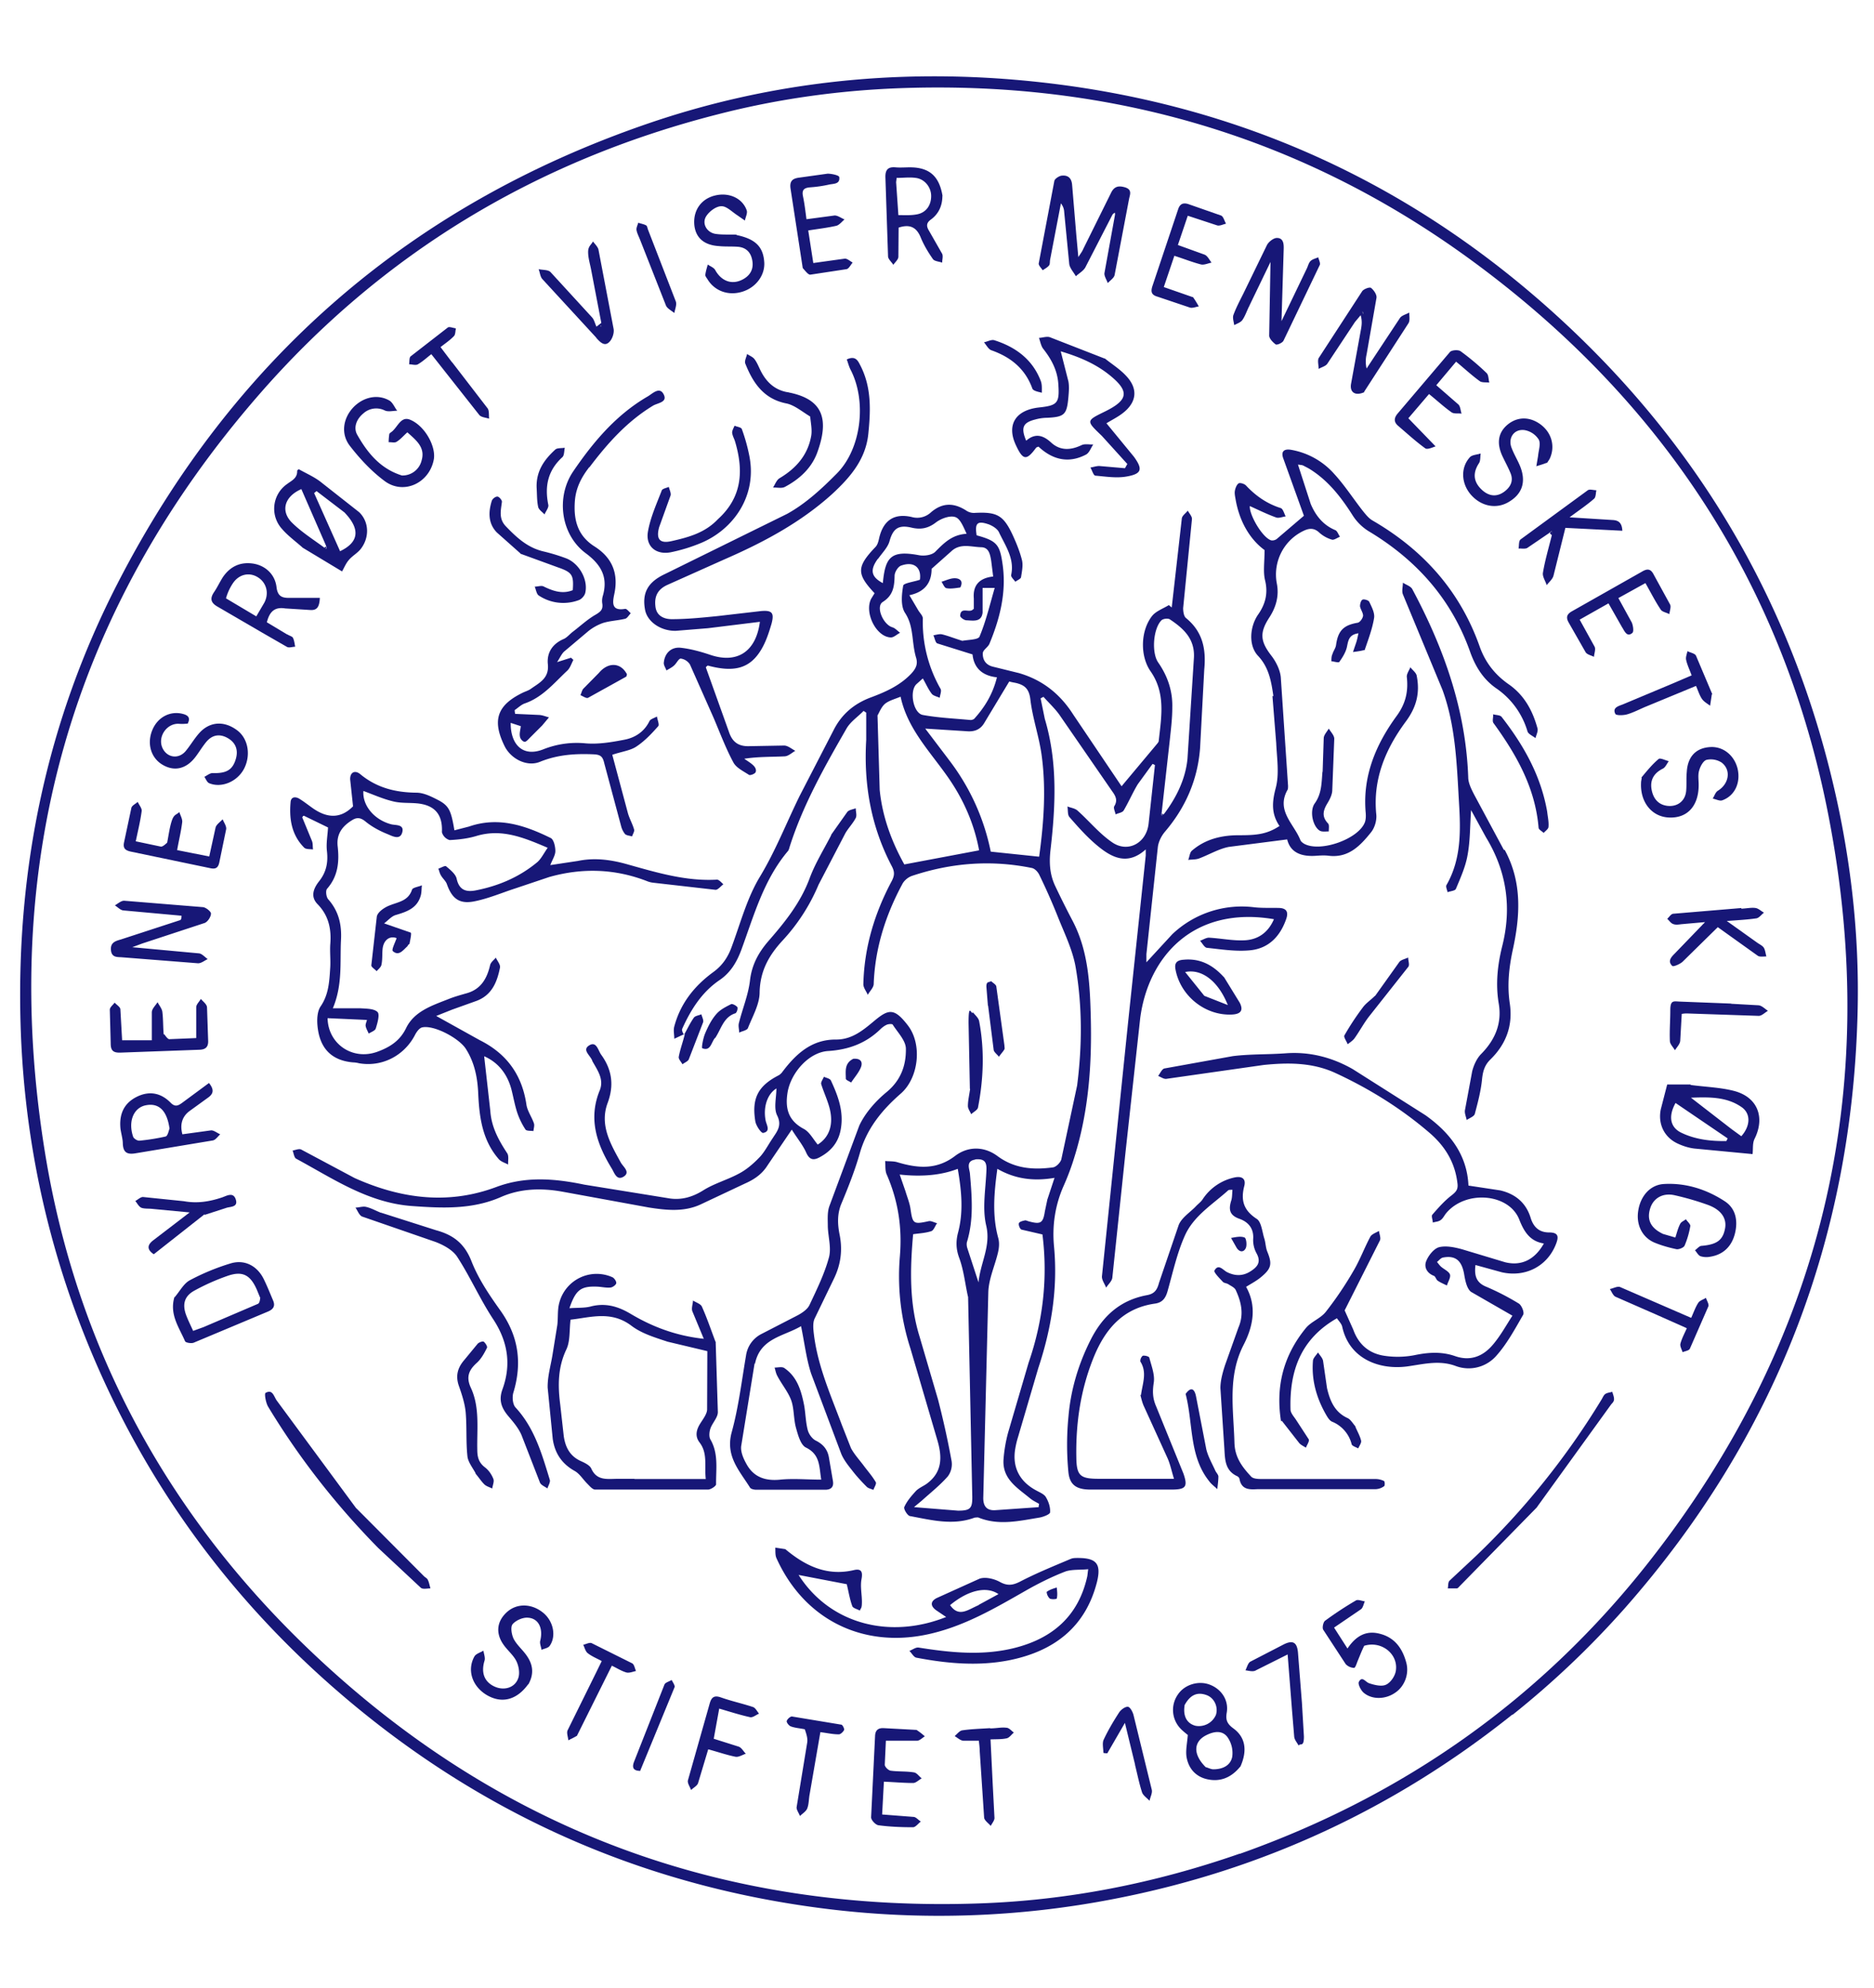 <svg xmlns="http://www.w3.org/2000/svg" width="83" height="88" fill="none" xmlns:v="https://vecta.io/nano"><g clip-path="url(#A)" fill="#171777"><path d="M66.985 75.906c-5.221 4.171-11.084 6.89-17.61 8.157a40.55 40.55 0 0 1-12.837.438c-7.471-.936-14.191-3.723-20.103-8.4-6.117-4.844-10.539-10.934-13.188-18.292-1.451-4.054-2.221-8.235-2.338-12.542-.185-6.841 1.169-13.351 4.295-19.432 5.094-9.911 12.925-16.733 23.473-20.358 5.367-1.842 10.909-2.436 16.568-1.92 9.263.848 17.318 4.454 24.116 10.798 6.253 5.837 10.285 12.981 12.058 21.371.623 2.963.925 5.954.857 8.985-.224 10.067-3.633 18.906-10.295 26.468-1.519 1.715-3.175 3.294-4.997 4.746m-12.077 6.149c7.266-2.573 13.344-6.851 18.106-12.903 7.685-9.765 10.334-20.865 7.977-33.027-1.987-10.291-7.441-18.516-15.895-24.675-7.441-5.418-15.827-7.864-25.022-7.572-2.805.088-5.581.468-8.298 1.169-8.016 2.047-14.834 6.14-20.269 12.367C3.052 27.121-.065 38.426 2 51.075c1.422 8.693 5.474 16.089 11.873 22.132 8.269 7.816 18.145 11.46 29.512 11.061 3.925-.136 7.743-.887 11.522-2.202v.01z"/><path d="M30.323 45.774l-.458.214c0-.185-.049-.38 0-.546.273-1.023.896-1.803 1.743-2.417.409-.302.653-.682.818-1.16.38-1.033.672-2.134 1.237-3.06.692-1.15 1.169-2.378 1.753-3.567l1.5-2.904c.36-.721.925-1.189 1.666-1.462.653-.244 1.286-.526 1.782-1.053.204-.224.302-.419.204-.721-.088-.302-.117-.624-.156-.936-.049-.361-.107-.692-.331-1.033-.195-.302-.146-.809-.078-1.199.019-.117.458-.166.74-.263.078-.526-.253-.838-.838-.624-.136.049-.283.292-.283.448-.01.468-.058.867-.526 1.16-.321.205.02 1.004.429 1.121.127.039.234.166.341.244-.146.068-.282.214-.419.205-.643-.029-1.169-1.091-.867-1.705l.156-.253c-.808-.858-.799-1.169.039-2.047.088-.088.127-.234.156-.361.175-.799.653-1.15 1.451-.965a.89.89 0 0 0 .857-.214c.506-.429 1.013-.429 1.578-.058a.6.6 0 0 0 .37.088c.974-.049 1.256.107 1.666.984.166.361.312.721.409 1.101.059.234 0 .507-.039.76-.01.078-.166.136-.253.205-.068-.097-.204-.214-.185-.302.156-.721-.253-1.286-.536-1.881-.068-.156-.273-.283-.438-.351-.526-.185-.643-.068-.555.478.916.253 1.032.409 1.159 1.355.156 1.208-.136 2.349-.594 3.45-.068.156-.292.273-.292.419-.01.283.127.517.458.594l1.149.283c1.032.302 1.812.916 2.396 1.832l2.143 3.177 1.558-1.861c.039-.049.088-.098.088-.156.117-1.053.312-2.105-.36-3.07-.477-.682-.448-1.803.068-2.456.175-.214.487-.322.74-.478.039.039.088.068.127.107l.244-2.144.204-1.803c.02-.127.175-.224.263-.341.068.127.195.253.185.38l-.39 3.937c0 .146.029.36.127.438.74.604.896 1.374.808 2.28l-.185 3.479c-.107 1.403-.643 2.631-1.558 3.703-.156.185-.282.438-.312.672l-.507 4.746v.361l1.149-1.247a4.47 4.47 0 0 1 3.633-1.189c.36.039.731.02 1.091.029.312.01.429.156.322.478-.263.77-.77 1.306-1.578 1.394-.633.068-1.295-.039-1.938-.107-.107-.01-.205-.205-.302-.312.136-.049.282-.146.409-.136.507.029 1.023.136 1.529.117.614-.02 1.071-.331 1.334-.936-3.575-.604-5.561 1.666-5.922 4.366l-.653 5.954-.584 5.555c-.02.156-.185.292-.273.438-.068-.175-.205-.351-.185-.517l1.149-11.158.789-7.455v-.273c-.808.731-1.51.361-2.143-.166-.448-.37-.847-.819-1.237-1.267-.088-.097-.059-.312-.088-.468.146.059.321.078.438.175.516.458.964 1.014 1.529 1.403.701.497 1.529.049 1.627-.809l.282-2.602c-.039-.019-.068-.039-.107-.049l-.653.897c-.224.37-.399.78-.623 1.16-.058.098-.234.117-.36.175-.02-.117-.107-.283-.058-.361.156-.253.068-.439-.088-.653l-2.347-3.401c-.204-.283-.468-.526-.701-.789l-.127.068.185.906c.575 1.92.477 3.869.253 5.808-.068.585-.029 1.111.224 1.627a40.96 40.96 0 0 0 .73 1.462c.711 1.325.789 2.777.828 4.239.059 2.134-.088 4.239-.73 6.286-.127.419-.282.828-.458 1.228-.39.867-.526 1.783-.438 2.709.175 1.861-.117 3.645-.701 5.399l-.896 3.05a3.96 3.96 0 0 0-.117.487c-.146.819.175 1.462.916 1.861.156.088.36.166.438.302.117.195.204.448.185.672 0 .088-.302.205-.477.234-.896.146-1.792.361-2.688 0-.049-.019-.117 0-.175 0-.964.361-1.919.107-2.864-.068-.117-.02-.292-.322-.253-.4.117-.263.312-.487.507-.702.127-.136.321-.214.477-.322.711-.516.701-1.199.477-1.949l-1.188-4.044a10.39 10.39 0 0 1-.468-4.083c.107-1.277-.078-2.466-.584-3.625-.078-.175-.049-.39-.068-.594.185.019.38 0 .555.058.886.263 1.724.341 2.542-.283.575-.438 1.286-.429 1.87 0 .76.565 1.588.624 2.464.507.146-.02.331-.214.37-.351l.701-3.274c.224-1.744.234-3.518-.068-5.253-.136-.77-.507-1.511-.799-2.251a27.35 27.35 0 0 0-.808-1.822c-.059-.127-.195-.273-.321-.302-1.802-.37-3.584-.234-5.328.351-.166.059-.341.205-.419.361-.74 1.374-1.208 2.836-1.266 4.415 0 .166-.175.322-.263.487-.068-.166-.205-.322-.195-.487.039-1.618.497-3.128 1.256-4.551.127-.244.136-.409 0-.663-.916-1.744-1.247-3.615-1.13-5.584v-1.208c-.039-.029-.078-.049-.117-.078-.253.263-.584.477-.76.789-.964 1.676-1.919 3.362-2.513 5.224-.02.068-.039.156-.088.205-1.071 1.277-1.5 2.855-2.055 4.366-.205.546-.477 1.004-.964 1.335-.789.536-1.276 1.316-1.656 2.163-.019.049.01.117.049.205.019.02.029.02.029.02m21.272-9.755c.545-.721.945-1.54 1.032-2.436l.282-4.424c.068-.867-.448-1.335-1.062-1.744-.088-.059-.312-.029-.38.049-.36.37-.438 1.433-.136 1.861.419.604.643 1.267.623 1.998 0 .468-.058.936-.107 1.403l-.37 3.304c0 .029 0 .049.019.078 0-.02.029-.049.107-.088M42.868 57.39c-.127-.575-.185-1.169-.39-1.715-.136-.38-.146-.711-.049-1.092.253-.935.156-1.881-.01-2.836-.73.283-1.588.361-2.571.253l.253.731c.078.263.185.517.224.78.097.672.127.702.799.555.117-.029.253.059.38.088-.088.117-.146.312-.253.351-.263.088-.545.097-.808.136-.136 1.53-.175 3.041.282 4.522l.818 2.787a38.16 38.16 0 0 1 .604 2.738.9.9 0 0 1-.166.672c-.341.39-.76.721-1.149 1.072l-.351.292 1.948.156c.545 0 .643-.098.633-.633l-.185-8.839m3.516-4.317l.312-.945c-.915.156-1.734.058-2.532-.4-.146 1.062-.234 2.066.039 3.06.058.205.039.438-.01.643-.136.585-.409 1.16-.429 1.754l-.224 9.122c0 .37.166.546.506.536l1.948-.136c0-.049.01-.097.019-.146-.136-.078-.282-.146-.399-.244-.555-.458-1.227-.848-1.178-1.705a6.4 6.4 0 0 1 .205-1.208l.906-3.089c.643-1.861.857-3.762.614-5.681l-.925-.214c-.068-.019-.146-.205-.117-.283.02-.068.175-.107.282-.127.049 0 .117.039.175.049.506.136.614.068.691-.439l.117-.556m-4.402-19.49c.954 1.228 1.588 2.621 1.89 4.112l2.143.224c.205-1.491.312-2.972.117-4.444-.107-.848-.409-1.676-.506-2.524-.059-.487-.273-.643-.672-.731a2.41 2.41 0 0 1-.263-.058l-1.11 1.842c-.175.292-.438.39-.77.361l-1.841-.117 1.013 1.335zm-3.126-1.93l.097 3.304c.117 1.199.536 2.31 1.091 3.304l3.312-.624c-.224-1.218-.73-2.339-1.461-3.352-.779-1.092-1.724-2.076-2.016-3.45-.263.107-.487.166-.662.292-.146.107-.234.292-.351.526m3.701-3.284c.283-.058.75-.049.808-.195.282-.672.448-1.384.672-2.154h-.536v1.092c-.049.438-.429.351-.711.341-.107 0-.292-.136-.282-.205.02-.38.351-.146.526-.244.01 0 .02-.02.078-.058v-.458c-.049-.585.243-.906.857-.974l-.088-.702c-.049-.273-.097-.585-.438-.594-.448-.01-.935-.195-1.334.185l-.867.77c0 .643-.331 1.033-.984 1.169l.39.663c.068.117.205.244.205.361a5.96 5.96 0 0 0 .789 3.128c.049.098-.029.263-.039.39-.127-.059-.292-.088-.36-.185-.156-.205-.253-.439-.39-.672l-.282.253c-.321.302-.146 1.286.282 1.364.692.127 1.403.156 2.114.224.049 0 .127-.02.166-.058.468-.517.818-1.091 1.003-1.832-.73-.078-1.032-.497-1.081-1.014l-1.558-.487c-.088-.029-.117-.234-.175-.361.127-.019.273-.068.39-.039.273.068.536.175.886.283m-3.74-3.625c-.36.497-.292.799.224 1.072.107-1.121.331-1.471 1.588-1.238.244.049.604 0 .75-.166.38-.38.73-.741 1.373-.78-.146-.312-.282-.672-.507-.741-.243-.078-.623.068-.847.234-.351.273-.682.331-1.091.234-.584-.136-.818.049-.974.614-.078.263-.302.487-.506.77m4.305 26.595c-.428.068-.253.409-.234.614.088 1.023.175 2.047-.136 3.05a.56.56 0 0 0 .02.253l.497 1.52c.088-.897.555-1.598.341-2.514-.185-.78-.019-1.647.01-2.475.01-.322-.068-.497-.497-.458v.01zm-9.771 9.024l-.594 3.664c-.029.253.097.546.234.789.321.585.838.76 1.5.692.584-.058 1.169 0 1.812 0-.097-.575-.039-1.111-.682-1.423-.234-.117-.351-.565-.438-.877-.107-.39-.078-.828-.205-1.199-.136-.38-.419-.711-.614-1.082-.068-.117-.088-.253-.127-.38.146 0 .331-.049.429.02.575.39.75 1.004.877 1.637.068.37.068.76.166 1.121.049.175.195.38.36.458.331.166.516.4.575.75l.175 1.023c.049.263-.068.399-.341.399h-3.049c-.097 0-.243-.029-.282-.097-.468-.75-1.101-1.394-.808-2.456.302-1.101.438-2.251.633-3.391a1.27 1.27 0 0 1 .652-.936l1.646-.848c.195-.107.428-.263.516-.458.321-.682.662-1.374.857-2.095.117-.429-.039-.926-.049-1.384 0-.292-.029-.614.068-.887l1.325-3.567c.263-.565.73-1.091 1.218-1.491.633-.526.857-1.189.847-1.91 0-.361-.36-.721-.584-1.072-.029-.039-.195-.029-.273.01-.107.049-.205.127-.292.214-.643.614-1.403.887-2.289.945-.857.049-1.656.965-1.802 1.832-.117.721.039 1.257.721 1.618.253.136.409.448.614.692.516-.322.721-.897.516-1.647-.097-.351-.253-.682-.36-1.023-.029-.097.078-.224.117-.331.107.049.273.078.312.166.312.672.575 1.364.438 2.144-.097.585-.428.984-.945 1.257-.292.156-.458.088-.594-.224-.146-.322-.38-.604-.633-1.004l-1.071 1.579c-.243.39-.584.624-1.003.809l-1.967.926c-.74.341-1.519.253-2.279.136l-3.837-.702c-.925-.166-1.851-.146-2.718.234-1.286.565-2.62.497-3.964.4-1.938-.146-3.487-1.218-5.113-2.095-.088-.049-.107-.234-.156-.361.127-.019.292-.097.39-.039l2.357 1.257c2.045.916 4.149 1.199 6.292.39 1.295-.477 2.571-.37 3.886-.097l3.799.614c.516.068.994-.068 1.461-.361.497-.312 1.081-.468 1.597-.75.331-.175.633-.439.896-.712.224-.234.38-.546.565-.819.205-.322.448-.575.214-1.043-.156-.322-.029-.789-.029-1.189-.399.244-.594.819-.477 1.423.039.195.234.477-.107.546-.088.02-.322-.322-.351-.517-.166-1.023.127-1.569 1.042-2.037.049-.029.088-.068.127-.107.604-.809 1.305-1.481 2.406-1.472.74 0 1.237-.448 1.743-.867.604-.497.857-.516 1.442.244.643.838.477 2.319-.312 3.011-.838.731-1.51 1.549-1.821 2.651-.214.75-.507 1.491-.808 2.212-.205.477-.175.955-.078 1.423.127.672.039 1.296-.253 1.9l-.867 1.793c-.059.136-.059.312-.049.468.136 1.501.75 2.855 1.266 4.239l.399 1.014c.146.273.36.507.545.75.185.253.399.487.555.76.039.068-.068.224-.107.341-.097-.049-.224-.068-.292-.136-.234-.234-.458-.477-.652-.731-.185-.234-.38-.478-.487-.75l-1.325-3.528c-.214-.653-.292-1.355-.448-2.105-.779.458-1.821.526-2.045 1.686v-.029h-.01v-.01z"/><path d="M13.377 36.165l.438 1.062c.049.117.029.253.049.38-.136-.02-.312 0-.39-.078-.555-.556-.672-1.267-.604-2.017.02-.253.234-.253.409-.136.204.127.399.283.594.419.623.429 1.217.458 1.763-.097l-.127-1.189c-.01-.322.214-.429.448-.234.73.604 1.558.809 2.484.819.331 0 .672.176.974.331.477.253.565.468.711 1.335l.643-.166c1.295-.448 2.474-.059 3.623.507.136.068.205.38.205.575s-.136.39-.224.624l1.227-.185c.76-.156 1.5-.049 2.24.166 1.286.36 2.562.741 3.916.663.088 0 .195.127.282.205-.117.088-.253.263-.36.244l-2.737-.312a1.06 1.06 0 0 1-.302-.078c-1.422-.546-2.863-.585-4.315-.175l-1.48.497c-.604.195-1.188.448-1.812.575-.682.146-1.013-.117-1.237-.75-.049-.146-.185-.253-.263-.39-.058-.088-.078-.205-.117-.302.117-.039.292-.146.341-.107.185.156.419.341.468.546.107.497.399.604.828.526 1.013-.195 1.938-.585 2.737-1.247.175-.146.283-.38.468-.643-1.052-.448-2.026-.858-3.146-.526-.38.117-.799.166-1.198.185a.5.5 0 0 1-.341-.351c.039-.78-.312-1.209-1.13-1.277-.351-.029-.701 0-1.042-.088-.448-.107-.877-.302-1.305-.458-.049.633.467 1.267 1.217 1.472.205.058.594-.01.507.351-.097.38-.458.166-.653.088-.341-.136-.691-.322-.974-.555-.224-.185-.39-.195-.604-.059-.429.263-.692.614-.633 1.15.078.682.019 1.325-.467 1.881-.078.088-.039.37.049.468.467.526.604 1.13.565 1.813-.049.974.078 1.968-.36 3.011h1.208c.263.02.614.01.77.166.107.107 0 .487-.078.731-.029.097-.205.156-.312.224-.049-.117-.117-.224-.136-.341-.01-.078.039-.175.059-.263l-1.744-.078c.02 1.13 1.091 1.881 2.192 1.491.536-.195 1.003-.468 1.286-1.053.36-.741 1.14-.994 1.86-1.277.263-.107.545-.185.818-.263.633-.175.906-.653 1.042-1.247.029-.127.166-.224.253-.331.068.146.205.302.185.438-.127.643-.36 1.228-1.052 1.481l-1.062.38-.711.283 1.929 1.072c1.188.594 1.87 1.53 2.065 2.846.039.283.234.546.331.828.039.107-.01.234-.019.351-.117-.019-.302 0-.351-.068a3.23 3.23 0 0 1-.37-.76c-.107-.331-.166-.672-.253-1.014-.185-.702-.604-1.208-1.208-1.471l.273 2.426c.049.711.37 1.296.75 1.871.078.127.029.331.039.497-.146-.078-.321-.127-.419-.244-.721-.828-.857-1.842-.906-2.885-.029-.702-.156-1.374-.545-1.988-.292-.468-1.412-1.072-1.938-.955-.127.029-.253.205-.321.341-.477.916-1.461 1.423-2.474 1.247a1.2 1.2 0 0 0-.273-.039c-.993-.088-1.48-.672-1.568-1.618-.029-.283-.01-.643.136-.858.37-.536.39-1.14.429-1.735.019-.331-.02-.672 0-1.004.058-.682-.068-1.286-.565-1.793-.321-.331-.175-.692.058-.994.331-.409.419-.838.36-1.355-.039-.341.029-.692.049-1.043l-1.062-.516c-.049 0-.059.029-.068.058h-.02v-.01zm43.02-5.36c-.097-.672-.205-1.267-.682-1.774-.429-.458-.36-1.286 0-1.813.331-.468.458-.955.312-1.54-.088-.38-.019-.789-.019-1.325-.653-.477-1.12-1.277-1.286-2.261-.02-.117-.049-.244-.029-.361s.078-.273.166-.331c.068-.039.253.02.321.088.428.458.925.809 1.539 1.004.107.029.156.244.224.37-.146.02-.302.088-.419.049-.409-.146-.799-.341-1.169-.507-.029.38.536 1.364.925 1.511.078.029.205 0 .273-.058l1.198-1.023-.916-2.544c-.107-.302.029-.439.38-.37a3.31 3.31 0 0 1 1.87 1.053c.467.507.847 1.101 1.276 1.647.127.156.263.331.438.429 2.25 1.306 3.876 3.128 4.743 5.594.253.702.682 1.238 1.286 1.657.682.477 1.052 1.16 1.266 1.939.039.127-.049.292-.088.439-.117-.097-.312-.175-.351-.292a3.51 3.51 0 0 0-1.383-1.91c-.565-.39-.916-.945-1.149-1.588-.828-2.358-2.386-4.103-4.519-5.379a2.24 2.24 0 0 1-.682-.672c-.506-.799-1.071-1.54-1.889-2.056-.107-.068-.214-.117-.322-.175-.049-.02-.107-.02-.224-.039l.565 1.744c.214.507.546.936 1.091 1.16.088.039.136.195.204.292-.127.049-.263.156-.36.127a1.43 1.43 0 0 1-.546-.302c-.224-.214-.438-.214-.701-.088a2.14 2.14 0 0 0-1.188 2.339c.107.546-.039 1.052-.341 1.511-.429.663-.39 1.043.088 1.666.214.273.399.643.428.975l.321 4.795c0 .059 0 .136-.019.175-.526.926.282 1.511.565 2.232.029.068.097.117.156.156.711.409 2.445-.205 2.708-.965.039-.127.039-.273.029-.4-.146-1.618.448-3.021 1.364-4.278.409-.555.526-1.091.458-1.725-.019-.136.097-.292.156-.439.097.127.263.244.282.38.146.741 0 1.374-.487 2.027-.886 1.199-1.461 2.534-1.305 4.103.029.263-.068.595-.234.799-.477.594-1.003 1.15-1.89 1.033-.166-.02-.331-.01-.497 0-.662.058-1.179-.117-1.325-.721l-2.581.331c-.458.088-.886.351-1.334.517-.146.049-.312.039-.468.058.059-.136.068-.331.166-.409.584-.507 1.305-.682 2.065-.682s1.237-.029 1.812-.409c-.37-.546-.331-1.062-.166-1.686s.049-1.325.02-1.988l-.166-2.076h.039v-.01zm.342 32.13c-.253-1.569.117-2.943 1.101-4.142.234-.283.643-.419.877-.711a15.48 15.48 0 0 0 1.237-1.832c.282-.477.477-1.013.74-1.501.068-.117.253-.175.38-.253.02.146.097.322.039.429l-1.558 3.089.38.848c.243.682.73 1.082 1.432 1.169a3.91 3.91 0 0 0 1.305-.039c.614-.127 1.198-.156 1.782.049.682.234 1.237 0 1.665-.507.341-.4.594-.867.867-1.286l-1.831-1.053c-.195-.146-.263-.517-.312-.809-.107-.575-.38-.819-.935-.711-.097.02-.175.127-.263.195.058.068.117.156.185.214.136.117.341.205.39.341.039.136-.088.322-.136.487-.136-.068-.283-.127-.409-.214-.068-.049-.097-.185-.166-.214-.312-.117-.448-.39-.341-.653.097-.244.331-.546.565-.614.312-.078.682 0 1.013.088l1.909.575c.731.185 1.325-.117 1.724-.828-.614-.097-.877-.517-1.091-1.062-.458-1.16-2.367-1.316-3.234-.283-.088.107-.146.244-.253.312-.088.068-.224.068-.341.107 0-.117-.078-.292-.02-.351.263-.302.536-.614.857-.858.195-.156.292-.263.253-.536-.107-.916-.545-1.627-1.217-2.212-1.266-1.091-2.678-1.968-4.198-2.67-1.023-.468-2.104-.458-3.165-.351l-4.305.614c-.117.019-.243-.078-.37-.127.088-.117.166-.302.273-.331l3.029-.546c.779-.098 1.568-.068 2.357-.127 1.062-.078 2.055.185 2.961.702l3.214 2.037c1.071.76 1.851 1.744 1.909 3.118l1.412.214c.662.156 1.14.546 1.344 1.218.127.409.38.643.818.643s.419.214.302.517c-.38.974-1.344 1.481-2.396 1.247l-1.169-.322c-.049.419 0 .75.438.945a11.18 11.18 0 0 1 1.48.76c.127.078.253.39.195.497-.36.624-.711 1.277-1.178 1.803a1.63 1.63 0 0 1-1.831.458c-.73-.263-1.432-.068-2.143.029-1.217.156-2.552-.331-2.864-1.764-.029-.127-.146-.244-.234-.37-1.607.916-2.104 2.339-2.055 4.035 0 .156.146.312.243.458l.565.867c.039.078-.078.244-.127.37-.097-.068-.224-.117-.302-.214l-.769-.984-.029.039zm-6.205-1.169c.068-.517.282-1.004-.029-1.491a.31.31 0 0 1 .107-.253c.097-.019.282.029.292.088.097.37.253.76.195 1.111-.058.38-.049.692.107 1.043l1.208 2.972c.214.614.088.711-.565.711h-3.545c-.604 0-.925-.185-.984-.77a12.71 12.71 0 0 1 0-2.436c.097-1.179.428-2.31.964-3.382.536-1.082 1.315-1.793 2.503-2.017.331-.058.458-.214.545-.546l.877-2.573c.136-.322.497-.546.75-.809.097-.107.224-.195.302-.312a2.25 2.25 0 0 1 1.422-.974c.321-.068.506.058.429.37-.166.633-.039 1.082.545 1.462.214.136.244.575.341.877.058.185.058.39.127.565.224.546.195.75-.263 1.13-.195.166-.419.283-.672.439.487.867.312 1.754-.117 2.583-.711 1.394-.438 2.855-.399 4.317.019.663.351 1.082.74 1.501.088.098.302.107.458.107h5.045a.87.87 0 0 1 .38.088c.039.02.049.214 0 .234a.67.67 0 0 1-.36.127h-5.23c-.36.019-.711.039-.808-.439 0-.049-.058-.117-.107-.136-.545-.253-.536-.75-.565-1.228l-.175-2.67c0-.331.097-.682.204-1.014l.594-1.666c.253-.585.127-1.13-.117-1.657-.049-.117-.214-.185-.331-.263-.078-.049-.195-.049-.243-.107-.146-.156-.409-.419-.37-.497.175-.322.38-.02.555.068.351.175.692.185 1.032-.029.312-.195.497-.409.273-.809a1.22 1.22 0 0 1-.146-.614c.039-.487-.224-.77-.604-.906-.448-.156-.487-.419-.37-.799.049-.146.039-.312.058-.487-.097 0-.156 0-.185.02-.692.624-1.529 1.131-1.919 1.998-.351.78-.536 1.637-.77 2.465-.088.312-.224.507-.555.555-1.393.195-2.182 1.092-2.698 2.329-.594 1.442-.818 2.943-.789 4.483.01.828.185.945 1.023.945h3.302c-.107-.351-.166-.643-.282-.906l-1.052-2.31c-.068-.146-.107-.312-.156-.507l.02.02h.01zM31.259 29.538l1.023 2.855c.146.448.409.643.857.643l1.588-.029c.166 0 .331.146.497.234-.156.088-.302.234-.468.244-.584.029-1.169.01-1.792.107.136.097.292.185.409.302s.127.234.088.302-.234.146-.292.107c-.253-.166-.565-.312-.691-.556-.341-.633-.594-1.316-.877-1.978l-1.042-2.349a.57.57 0 0 0-.409-.263c-.097 0-.185.214-.302.312-.097.088-.224.146-.331.214-.039-.117-.127-.234-.117-.341.039-.429.331-.712.76-.663s.857.166 1.266.302c1.198.419 2.055-.107 2.23-1.452l-2.299.283-1.442.117c-.682 0-1.247-.419-1.344-.926-.146-.77.136-1.238.877-1.588l5.406-2.661c.818-.448 1.549-1.121 2.211-1.793 1.091-1.101 1.325-3.197.614-4.58-.078-.146-.117-.312-.175-.468.36-.166.477.02.584.234.516.975.477 2.008.37 3.06-.117 1.14-.808 1.93-1.597 2.661-1.412 1.277-3.068 2.154-4.792 2.904l-2.484 1.111c-.448.195-.614.507-.555.974.049.429.409.555.721.555.672 0 1.354-.068 2.026-.136l1.938-.224c.477-.039.584.078.458.555-.117.399-.253.819-.468 1.169-.497.819-1.188 1.004-2.347.692-.068.01-.078.049-.097.078v-.01zm-5.143-8.878c-.36.458-.604.926-.653 1.501-.068.858.117 1.559.877 2.037.779.497 1.062 1.199.867 2.105-.078.37-.136.76.477.653.078-.01.175.127.253.195-.088.088-.156.224-.253.244-.321.078-.662.088-.974.185a2.22 2.22 0 0 0-.662.37l-1.062.896c-.107.098-.175.253-.312.468l.614-.195c.039.029.078.068.107.097-.088.166-.146.361-.273.478-.584.546-1.091 1.179-1.889 1.452-.156.058-.292.195-.438.292 0 .058.01.107.02.166l1.071.049c.146.01.282.068.428.107l-.302.36-.536.536c-.078.078-.175.195-.243.185-.088-.01-.195-.136-.205-.234-.029-.136.019-.292.039-.458l-.448-.146c-.01.936.516 1.54 1.451 1.169a4 4 0 0 1 1.86-.263c.565.049 1.149-.049 1.705-.156.487-.088.896-.351 1.13-.828.049-.097.224-.136.331-.205.02.146.117.361.058.429-.292.331-.604.663-.974.906-.263.175-.623.214-1.062.361l.692 2.583c.068.244.205.477.273.721.029.088-.058.205-.088.312-.107-.039-.244-.039-.312-.107a.91.91 0 0 1-.166-.322l-.75-2.797c-.068-.292-.146-.39-.448-.409-.828-.039-1.617.01-2.406.331-.575.234-1.276-.127-1.558-.682-.575-1.16-.341-1.832.818-2.388.107-.049.234-.088.331-.156.38-.273.828-.468.76-1.101-.049-.507.205-.897.701-1.111.156-.068.273-.224.419-.331.331-.253.643-.546 1.003-.75.214-.127.321-.224.292-.468a.76.76 0 0 1 .02-.36c.244-.838-.088-1.394-.76-1.891-1.101-.819-1.325-2.475-.555-3.615.896-1.316 1.909-2.514 3.302-3.323.205-.117.516-.448.701-.107.204.37-.263.39-.468.517-1.14.692-2.006 1.657-2.815 2.729v-.029h.01zm8.669 47.927c.896.75 1.851 1.199 3.029.926.331-.078.409.068.341.409-.058.322.02.663.02.994s-.058.263-.088.39c-.117-.068-.312-.107-.341-.205-.117-.322-.166-.663-.243-.965l-2.133-.409c1.393 2.183 4.042 2.855 6.535 1.861l-.419-.283c-.273-.185-.302-.399 0-.555l1.899-.858c.253-.088.633 0 .886.136.331.185.565.166.896 0 .73-.38 1.5-.692 2.26-1.014.097-.039.204-.039.312-.039.828 0 1.042.263.847 1.062-.506 1.988-1.88 3.041-3.808 3.45-1.403.292-2.805.166-4.188-.097-.117-.02-.205-.195-.312-.302.136-.049.282-.166.409-.146 1.412.224 2.825.37 4.237.019 1.675-.419 2.825-1.394 3.224-3.138.019-.068.019-.146.049-.351-.37.039-.731 0-1.023.107-.604.234-1.188.526-1.753.848-1.383.789-2.747 1.589-4.334 1.93-2.902.624-5.483-.672-6.701-3.382-.058-.136-.039-.302-.049-.458l.448.068zm8.561 2.465l.877-.477c-.536-.37-1.354-.166-2.143.487.39.565.799.195 1.266 0v-.01zM31.697 59.398l.097 3.119c0 .244-.244.477-.331.731-.049.146-.068.361 0 .477.37.634.243 1.325.253 1.988 0 .078-.234.234-.36.234H26.36c-.117 0-.244-.156-.351-.263-.185-.185-.331-.429-.545-.555-.584-.322-.896-.799-.984-1.433l-.224-2.261c-.01-.487.136-.974.214-1.452l.214-1.325c.039-.331 0-.672.088-.984a1.71 1.71 0 0 1 2.347-1.13c.088.039.185.185.175.263s-.156.185-.253.195c-.195.019-.39-.029-.584-.039-.731-.029-.955.136-1.237.955.351-.029.682 0 .984-.088.614-.146 1.149 0 1.685.312.974.585 2.026.994 3.282 1.13l-.506-1.218c-.049-.136.02-.312.029-.477.136.088.331.146.39.263.224.497.399 1.014.604 1.559m-3.594 6.081h3.165c-.068-.594.097-1.14-.282-1.628-.205-.273-.136-.565.049-.848.117-.185.282-.4.292-.594l.01-2.592-1.763-.419c-.555-.185-1.149-.36-1.607-.711-.896-.672-1.802-.361-2.688-.263-.058.468-.01.945-.185 1.316-.38.799-.38 1.598-.273 2.436l.156 1.394c.068.487.263.887.75 1.111.175.078.399.185.468.331.234.526.662.468 1.101.458h.818l-.01.01zm38.55-27.853c.789 1.452.682 2.953.351 4.454-.166.78-.244 1.55-.127 2.339.146.975-.156 1.793-.847 2.475-.263.253-.341.517-.38.877-.049.516-.185 1.033-.321 1.54-.029.117-.234.185-.36.273-.029-.146-.097-.292-.078-.429l.321-1.725c.068-.273.205-.575.399-.77.614-.624.925-1.345.779-2.222-.146-.858-.058-1.696.146-2.524.438-1.715.214-3.323-.711-4.843l-.662-1.208c-.049.731-.039 1.374-.156 1.998-.088.507-.312 1.004-.516 1.491-.039.088-.243.098-.37.146-.019-.107-.088-.244-.049-.312.662-1.15.633-2.417.555-3.674-.097-1.676-.146-3.372-.73-4.97l-1.753-4.229c-.059-.146 0-.341 0-.517.146.098.351.156.419.292 1.393 2.602 2.367 5.331 2.474 8.322 0 .253.136.517.253.75l1.325 2.466h.049-.01zM48.927 15.865c.331.263.672.478.935.76.555.575.497 1.179-.136 1.667-.224.175-.487.302-.721.448l1.217 1.481c.409.565.341.76-.331.877-.448.078-.916 0-1.373-.039-.088 0-.146-.234-.224-.36.127-.02.263-.068.39-.068l1.14.098c.039-.059.068-.127.107-.185l-1.13-1.247c-.701-.672-.711-.663.146-1.082 1.042-.516 1.081-.897.185-1.618-.633-.507-1.364-.809-2.152-1.043l.341 1.335c.039.214.02.458 0 .682-.068.789-.175.887-.945.926a2.03 2.03 0 0 0-.536.078c-.536.136-.633.361-.39.936.39-.341.74-.253 1.101.078.399.37.867.351 1.354.117.146-.068.341-.019.516-.029-.107.156-.175.37-.321.448-.779.409-1.49.224-2.104-.351-.058.02-.088.029-.107.049-.429.585-.584.556-.896-.117-.419-.896-.02-1.549 1.023-1.666.828-.088.916-.195.857-1.043-.039-.594-.302-1.091-.672-1.559-.097-.127-.127-.322-.185-.478.166-.01.351-.078.487-.029l2.425.945v-.01zM16.873 53.687l2.445.78c.75.205 1.247.575 1.558 1.355.302.78.789 1.501 1.276 2.183.818 1.14.984 2.339.584 3.654-.058.195-.029.517.097.653.847.916 1.169 2.066 1.519 3.206.029.107-.068.253-.107.38-.117-.088-.282-.146-.331-.263l-.818-2.105c-.136-.312-.37-.585-.594-.848-.292-.351-.419-.692-.253-1.16.409-1.111.243-2.144-.419-3.138-.575-.877-1.003-1.852-1.578-2.738-.195-.302-.604-.526-.964-.663l-3.243-1.121c-.136-.049-.205-.263-.302-.399.156 0 .331-.068.477-.029.214.049.419.166.662.263h-.01v-.01zM49.287 9.472l-1.218 2.368c-.088.156-.282.263-.419.39-.097-.175-.263-.351-.292-.536l-.224-2.3a.65.65 0 0 0-.146-.39l-.477 2.485c-.02.088 0 .205-.049.263-.068.088-.185.146-.282.214-.059-.097-.185-.214-.175-.302l.692-3.654c.019-.097.214-.224.331-.234.283-.029.438.117.458.429l.185 2.212.088.965c.107-.166.175-.253.214-.351L49.2 8.556c.136-.292.321-.351.623-.263.331.097.224.322.185.507l-.643 3.382c-.029.127-.195.234-.302.351-.049-.146-.166-.312-.146-.448l.468-2.583c0-.029 0-.058-.01-.088a.59.59 0 0 0-.107.088l.02-.029zm25.597 38.563c.672.088 1.315.107 1.919.263 1.042.273 1.383 1.169.906 2.124-.097.195-.059.458-.088.672l-2.562-.244c-.263-.029-.536-.117-.779-.234-.584-.283-.857-.877-.721-1.511l.282-1.092h1.033m1.821 1.978l.429.312c.399-.448.428-.984.029-1.277-.672-.477-1.461-.458-2.26-.429l1.802 1.394zm-2.484-1.16c-.321.575-.253 1.072.253 1.316.623.302 1.305.38 1.997.37l.058-.117-2.308-1.569zM13.396 24.237c-.321-.283-.643-.517-.896-.809a1.33 1.33 0 0 1 .214-1.998c.205-.156.458-.253.448-.585 0-.039.107-.088.078-.068.351.195.662.331.935.536l1.734 1.364c.458.448.448 1.14.068 1.627-.146.185-.37.302-.526.487-.136.156-.214.361-.302.507l-1.763-1.062m1.023.049c.02 0 .039 0 .068-.01l-.049-.146-1.081-2.475c-.76.331-.935.984-.399 1.501.429.419.945.741 1.471 1.13m.838-1.598l-1.237-.945-.107.088 1.149 2.573c.838-.4.906-.975.195-1.715zm45.183-5.331c-.399.185-.662.029-.604-.351l.448-2.456c.029-.175.049-.351-.02-.594l-.253.302-1.227 1.852c-.078.107-.253.146-.38.224 0-.156-.058-.361 0-.478l1.928-2.963c.068-.097.331-.195.39-.146.127.098.263.302.243.439l-.438 2.505a1.35 1.35 0 0 0 0 .624l.682-1.033.799-1.208c.088-.117.273-.156.409-.234 0 .166.039.361-.039.477l-1.968 3.041m-.02-3.46c0-.039-.019-.068-.039-.107 0 .049 0 .097.039.107zM8.039 40.541l-2.571-.234c-.136-.01-.253-.146-.38-.224.136-.078.282-.214.419-.205l3.477.283c.136.01.36.195.36.283 0 .146-.146.37-.282.419l-2.756.906-.448.166 2.961.273c.136.02.253.166.38.253-.146.068-.292.195-.438.185l-3.341-.263c-.205-.019-.477.029-.506-.322-.029-.331.195-.4.438-.468l2.63-.858c.049-.02.058-.117.058-.195zm47.277-26.966c-.107.224-.175.429-.292.595-.078.107-.234.156-.36.224-.02-.146-.078-.312-.039-.439.117-.322.282-.633.438-.945l1.052-2.163c.078-.146.292-.312.438-.312.292 0 .312.263.302.507l-.097 3.177 1.13-2.349c.049-.107.078-.244.166-.322s.224-.107.331-.156c.029.117.107.263.068.341l-1.607 3.352c-.049.098-.282.195-.341.166-.136-.098-.302-.273-.292-.409l.058-3.245-.945 1.959v.02h-.01zM36.8 36.974l.731-1.033c.078-.088.243-.107.37-.156 0 .146.059.312 0 .429-.127.244-.321.438-.458.672l-1.188 2.28a8.42 8.42 0 0 1-1.588 2.466c-.604.653-1.003 1.345-1.023 2.3 0 .526-.312 1.062-.516 1.579-.039.107-.253.136-.39.205 0-.146-.049-.292-.01-.429.156-.624.409-1.228.487-1.861.078-.711.38-1.257.828-1.774.73-.838 1.412-1.686 1.812-2.758.243-.663.623-1.267.964-1.93h-.02v.01zm31.276 29.752l-3.419 3.489c-.039.039-.088.107-.136.107h-.399c.029-.117 0-.273.088-.351l1.159-1.082a34.16 34.16 0 0 0 5.552-6.909c.058-.088.097-.205.175-.263.088-.059.205-.068.312-.097.029.107.078.214.078.322s-.068.166-.127.234l-3.282 4.541v.01zm-52.294.049l3 3.011c.049.049.136.088.166.156.058.117.078.253.117.38-.146 0-.341.049-.428-.029l-1.889-1.764c-1.86-1.891-3.497-3.976-4.87-6.247-.107-.175-.175-.585-.117-.614.322-.185.37.175.506.351l3.516 4.765v-.01zm1.997-45.725a.87.87 0 0 0 .896-.672c.166-.575-.244-.887-.633-1.238-.166.146-.302.312-.477.419-.088.058-.234.01-.351.019a2.34 2.34 0 0 1 .029-.361c0-.02.039-.049.058-.068.302-.185.429-.75.867-.565.662.273 1.159 1.208 1.042 1.774-.204 1.043-1.354 1.569-2.191.926-.575-.429-1.081-.974-1.52-1.54-.419-.536-.302-1.228.146-1.705.448-.468 1.091-.604 1.607-.302.146.088.224.302.341.448-.185 0-.39.059-.545-.01a.85.85 0 0 0-.964.136c-.302.253-.438.624-.263.936.448.789 1.013 1.501 1.977 1.803h-.02zM7.737 57.429c.234-.273.399-.604.672-.75.565-.302 1.179-.556 1.792-.741.623-.195 1.179.097 1.471.672.156.312.282.633.419.955.107.244.029.39-.214.497l-3.302 1.384c-.107.039-.351 0-.38-.068-.263-.614-.701-1.189-.468-1.959m3.789.02l-.136-.331c-.292-.672-.643-.858-1.325-.614a9.55 9.55 0 0 0-1.442.643c-.448.244-.545.604-.37 1.082.088.234.205.468.312.702l.458-.166 2.416-1.033c.058-.029.088-.146.097-.283h-.01zm62.15-2.807l.536.156c.068-.214.117-.419.214-.604.039-.088.166-.136.253-.205.068.107.205.214.195.302a3.85 3.85 0 0 1-.253.867c-.039.088-.253.175-.36.156-.321-.068-.643-.156-.954-.283-.555-.224-.838-.789-.74-1.413.097-.653.526-1.15 1.13-1.189.974-.059 1.889.234 2.698.76.497.322.594.867.458 1.423s-.497.936-1.081 1.033a.87.87 0 0 1-.448-.02c-.097-.039-.166-.175-.243-.263.097-.068.195-.195.292-.195.672-.059.945-.244 1.042-.78.078-.439-.175-.819-.76-1.033a12.42 12.42 0 0 0-1.48-.429c-.526-.117-.945.136-1.081.594-.156.507.039.877.594 1.13h-.01v-.01z"/><path d="M5.341 50.013c-.078-.653.127-1.15.692-1.442s1.091-.195 1.529.253c.195.195.331.127.506 0l1.188-.877c.234.292.205.477-.049.653l-.808.585c-.331.244-.438.594-.321 1.033l1.276-.175c.127 0 .263.117.399.175-.107.097-.205.253-.331.273l-3.399.565c-.38.068-.565-.02-.584-.419 0-.195-.058-.39-.097-.624zm2.162-.078c-.117-.789-.487-1.13-1.081-.994-.516.127-.75.721-.526 1.384.029.088.195.185.282.175a9.2 9.2 0 0 0 1.159-.185c.078-.02.127-.195.175-.38h-.01zm5.221-21.849c.107.068.224.088.253.156.058.117.068.253.097.39-.117 0-.263.059-.36.01l-1.101-.633-1.958-1.14c-.302-.166-.38-.351-.175-.653.146-.214.253-.448.39-.663.321-.468.76-.682 1.325-.604.545.078.984.468 1.052 1.043.049.409.244.487.594.477h1.325c-.02.409-.127.565-.448.536l-1.081-.068c-.477-.078-.701.146-.818.614l.896.536m-2.708-1.598l1.344.799.36-.614c.214-.419.088-.877-.282-1.111-.38-.244-.838-.146-1.11.253a2.31 2.31 0 0 0-.312.682v-.01zm44.929 51.717c-.409.507-.916.702-1.51.555-.497-.127-.799-.497-.877-.994-.039-.283.029-.585.059-.955-.068-.058-.214-.166-.331-.292a1.19 1.19 0 0 1-.107-1.501c.292-.439.906-.624 1.402-.439.526.195.857.692.76 1.247-.058.331.029.497.292.692.536.39.633.975.312 1.696m-1.539.019c.117.029.234.097.341.097.399 0 .76-.156.838-.556a1.22 1.22 0 0 0-.204-.858c-.234-.331-.614-.263-.945-.097-.565.283-.604.838-.029 1.413zm-.925-2.768c-.088.487.078.828.468.936a.82.82 0 0 0 .916-.487c.107-.351-.078-.76-.438-.877-.399-.136-.701 0-.945.439v-.01zM72.693 34.43c.253-.302.487-.594.769-.828.068-.059.292.058.448.097-.088.117-.146.273-.263.331-.39.195-.575.497-.497.926.068.38.282.672.701.721.438.049.779-.205.828-.643.029-.283 0-.575.029-.858.039-.682.409-1.062 1.032-1.101.575-.039 1.071.361 1.218.955.146.624-.127 1.208-.682 1.403-.117.039-.273-.049-.419-.078.078-.117.117-.283.234-.351.487-.302.594-.916.156-1.247a.88.88 0 0 0-.662-.117c-.146.039-.282.292-.331.478-.058.195-.019.419-.019.633 0 .936-.507 1.481-1.315 1.442-.76-.029-1.286-.682-1.237-1.55 0-.058.019-.117.029-.214h-.019zM41.739 8.664c0 .458-.175.809-.506 1.053-.205.146-.214.292-.088.497l.584 1.023c.049.107 0 .263 0 .39-.136-.049-.341-.059-.409-.156-.205-.292-.399-.614-.536-.945-.185-.468-.487-.614-.984-.448l-.01 1.286c0 .127-.146.244-.224.361-.078-.127-.224-.244-.234-.37l-.117-3.499c-.01-.331.107-.478.448-.448.214.019.429 0 .633 0 .857 0 1.305.38 1.451 1.277m-1.958.838c.263 0 .536.019.799-.029.429-.068.662-.409.653-.838-.01-.38-.292-.731-.682-.78-.273-.039-.555 0-.847 0-.01.127-.029.175-.019.234l.097 1.413zm-7.985 13.456c1.081-.984 1.13-2.163.75-3.44-.039-.127-.117-.253-.127-.39 0-.097.068-.205.107-.302.107.049.292.068.321.146.136.37.244.75.321 1.13.39 1.803-.682 3.313-2.133 3.918a7.25 7.25 0 0 1-1.334.409c-.653.127-1.12-.263-1.013-.906.107-.624.38-1.228.614-1.832.029-.078.204-.107.312-.156.029.127.107.273.078.38l-.506 1.403c-.146.536.029.741.565.614.73-.166 1.471-.361 2.045-.975zm-8.415 51.592c-.516.711-1.198.867-1.87.448-.614-.39-.838-1.091-.506-1.686.068-.117.263-.175.399-.253.02.146.088.312.049.439-.166.536-.01.955.468 1.16.409.175.877.039 1.023-.38.078-.214.029-.526-.078-.75-.127-.263-.38-.468-.555-.711-.38-.516-.321-1.052.127-1.462s1.11-.39 1.617.029c.448.37.584 1.033.282 1.462-.068.097-.234.117-.36.175-.02-.136-.088-.283-.058-.4.136-.546-.068-.994-.545-1.023-.224-.02-.536.117-.682.292-.097.127-.039.458.049.643.136.263.38.468.555.711.292.4.37.819.097 1.306h-.01zm9.243-64.163c.838.175 1.178.526 1.218 1.218.029.565-.37 1.101-.964 1.286-.614.195-1.227-.019-1.549-.546-.039-.068-.107-.136-.097-.205.02-.156.068-.302.107-.448.117.078.273.136.331.244.292.526.799.682 1.295.37.321-.205.419-.507.331-.867-.078-.331-.302-.516-.643-.536-.273-.02-.545 0-.818-.029-.653-.039-1.032-.361-1.091-.936-.058-.633.292-1.14.886-1.296.623-.166 1.237.097 1.432.643.049.127-.049.302-.078.458l-.351-.244c-.224-.146-.468-.4-.692-.39-.234 0-.526.224-.662.429-.224.331.02.75.429.799.282.039.575.02.906.029v.019h.01zm35.881 10.077c-.166.068-.312.107-.468.156l.078-.458c.02-.244.127-.536.029-.721a.93.93 0 0 0-.623-.419c-.468-.068-.76.351-.575.799.107.283.273.546.38.819.263.672.088 1.208-.507 1.559-.545.331-1.218.205-1.675-.312-.428-.487-.477-1.189-.058-1.657.097-.117.321-.117.487-.175-.029.156 0 .331-.088.448-.253.399-.243.77.088 1.111s.701.39 1.052.127c.282-.214.409-.487.263-.828-.097-.234-.224-.468-.331-.692-.292-.594-.224-1.082.205-1.442.438-.361.984-.361 1.461-.01.487.361.653.955.419 1.491-.029.068-.078.127-.136.224v-.02z"/><path d="M8.321 32.033a2 2 0 0 1-.419.01c-.506-.01-.896.536-.73 1.014.175.477.711.585 1.042.205.214-.253.38-.546.604-.799.458-.517 1.091-.565 1.665-.146.507.361.643 1.111.322 1.725-.302.565-.994.858-1.539.633-.097-.039-.146-.185-.214-.283.117-.058.244-.166.36-.166.594.019.877-.127 1.023-.594.127-.39.029-.731-.331-.945s-.701-.166-.974.166c-.175.214-.312.448-.477.663-.409.536-.945.653-1.471.331-.497-.302-.682-.926-.438-1.52.234-.575.789-.867 1.354-.721.224.058.36.166.205.448l.019-.02zm-1.042 13.76c.078.107.156.214.224.214l1.188-.049v-1.364c0-.127.136-.244.205-.37.097.117.263.234.273.37l.049 1.452c.019.292-.097.419-.38.429l-3.497.127c-.302.01-.438-.068-.438-.4l-.039-1.501c0-.107.136-.205.214-.312.088.098.234.185.253.283l.078 1.384h1.315v-1.238c0-.156.166-.302.253-.448.078.146.195.283.214.429.039.312.029.633.058.994h.029zM60.42 72.866c-.117.234-.195.448-.282.653-.049.117-.107.322-.166.322a.54.54 0 0 1-.37-.166l-.994-1.52c-.058-.088 0-.341.078-.4a15.66 15.66 0 0 1 1.364-.897c.088-.058.263.019.399.039-.058.117-.078.283-.175.351l-1.188.809.594.926c.36-.536.808-.819 1.432-.653.662.166 1.003.653 1.169 1.267.146.516-.078 1.082-.506 1.355-.419.283-.993.302-1.364 0-.136-.107-.282-.4-.224-.497.146-.273.292.019.458.068.234.078.555.156.75.058.204-.097.399-.39.429-.624.107-.741-.653-1.335-1.412-1.091h.01zm-19.811 3.732c.146.097.253.185.351.273-.107.068-.224.185-.331.195h-1.393l-.049 1.062c0 .097.156.244.253.263.341.049.701.02 1.042.078.127.02.224.175.341.263-.127.068-.253.205-.38.205-.419 0-.838-.039-1.295-.058l-.078 1.452 1.383.107c.117 0 .214.136.331.205-.117.088-.224.244-.341.253-.516 0-1.032-.02-1.539-.088-.127-.02-.331-.234-.322-.361l.175-3.586c.01-.273.146-.37.409-.351l1.441.078v.01zM35.554 11.87l-.536-3.489c-.059-.341.058-.478.38-.517l1.256-.175c.175 0 .497.068.516.146.049.331-.263.292-.468.341a5.57 5.57 0 0 1-.808.117c-.263.019-.39.097-.331.39.068.322.107.653.156 1.023l1.247-.166c.146 0 .292.117.438.175-.117.097-.234.253-.37.283-.39.088-.799.136-1.237.205l.224 1.442 1.403-.195c.107 0 .234.117.341.175-.088.097-.166.273-.273.292l-1.607.244c-.097 0-.214-.166-.331-.292zm17.278 1.277c.107.146.185.283.263.419-.136.02-.282.088-.399.049l-1.422-.478c-.282-.078-.312-.224-.234-.468l1.139-3.401c.078-.244.224-.302.448-.234l1.451.507c.107.039.146.234.224.361-.127.029-.273.107-.39.078l-1.305-.429-.438 1.296 1.188.429c.127.058.205.224.302.351-.156.029-.331.117-.477.078-.38-.098-.74-.244-1.169-.38l-.468 1.384 1.286.448v-.01zm19.012 14.627l-.604-1.062-1.276.721.662 1.199c.058.117-.02.302-.029.448-.127-.068-.302-.097-.37-.205l-.74-1.296c-.136-.234-.107-.38.136-.517l3.117-1.764c.234-.136.38-.107.506.146l.721 1.316c.058.107-.019.283-.029.429-.127-.068-.312-.097-.38-.195-.243-.361-.438-.75-.682-1.179l-1.198.663.594 1.082c.058.137.097.39.029.458-.224.195-.331-.029-.448-.234h-.01v-.01zm-3.224-4.18l-.974.663c-.097.058-.253.02-.39.029.029-.136 0-.341.097-.409l2.971-2.173c.088-.058.253 0 .38 0-.029.127-.019.312-.107.38-.312.273-.662.507-1.081.819l1.87.117c.243.01.448.068.468.477l-2.523-.127-.526 2.115c-.039.156-.195.283-.302.419-.058-.185-.195-.38-.166-.546.088-.536.244-1.062.39-1.647v-.205c-.029.029-.068.049-.097.078h-.01v.01zM7.406 37.295c.068-.351.107-.672.205-.965s.214-.253.331-.38c.049.156.146.312.127.458-.049.4-.146.789-.224 1.228l1.422.283.282-1.286c.039-.136.205-.244.312-.361.058.146.175.302.156.438l-.302 1.462c-.049.234-.146.322-.409.263L5.8 37.704c-.282-.058-.36-.175-.302-.429l.321-1.51c.029-.107.185-.175.282-.263.058.136.185.273.175.4-.058.448-.166.877-.263 1.345l1.11.234c.078.01.185-.088.282-.175v-.01zm56.17-17.532c-.156.058-.36.146-.448.088-.419-.302-.799-.653-1.188-.984-.204-.166-.214-.341-.049-.546l2.328-2.738c.078-.088.38-.107.477-.029a10.94 10.94 0 0 1 1.149.965c.088.088.078.273.117.419-.146-.02-.331.01-.429-.068-.351-.253-.672-.555-1.042-.858l-.877 1.043.974.848c.097.088.097.273.146.409-.156-.02-.351.02-.458-.068-.331-.234-.633-.517-.984-.799l-.916 1.072 1.208 1.247h-.01zm13.558 20.466c.234-.01.438-.058.623-.029.127.02.243.136.37.205-.117.088-.214.234-.341.253-.399.058-.799.078-1.305.117l1.354.965c.097.068.224.127.282.214.068.107.078.263.117.39-.127 0-.292.029-.38-.029l-1.773-1.267-1.558 1.53c-.117.107-.409.234-.458.185-.224-.214-.039-.399.127-.565l1.325-1.374-.993.088c-.136.01-.282.049-.409 0-.107-.029-.185-.156-.273-.234.088-.078.166-.214.263-.224l3.019-.253v.029h.01zm-50.726-25.28l-2.386-2.592c-.097-.107-.107-.292-.166-.439.185.039.419.02.526.127l1.841 2.008c.097.107.127.273.195.409l.214-.166-.448-2.339c-.049-.263-.136-.536-.136-.799s.136-.312.214-.468c.088.117.214.234.244.361l.672 3.518c.029.175-.058.438-.185.565-.214.224-.409.02-.584-.175m.224-.555s-.029.019-.029.029.019.02.019.029c0 0 .02-.019 0-.058h.01zM23.048 24.5l-1.042-.926c-.39-.4-.38-.906-.224-1.403.029-.088.166-.195.253-.185.068 0 .204.156.195.234-.049.38-.146.741.166 1.072.477.497.964.955 1.675 1.121a8.35 8.35 0 0 1 .994.302c.575.214.993.935.857 1.53-.029.127-.156.273-.282.322a1.96 1.96 0 0 1-1.782-.205c-.097-.068-.117-.253-.175-.39.136 0 .292-.058.39-.01.419.205.838.351 1.295.166.049-.672-.029-.789-.643-1.004l-1.685-.614h.01v-.01zm12.817-6.071c-.351-.214-.672-.487-1.023-.565-1.013-.195-1.49-.906-1.831-1.764-.049-.117.049-.283.078-.429.107.078.253.127.331.234.117.156.185.341.273.516.253.497.623.848 1.198.945.019 0 .029 0 .049.01 1.519.302 1.792 1.189 1.256 2.66-.253.692-.789 1.179-1.432 1.52-.146.078-.351.02-.526.029.088-.136.156-.331.282-.409.74-.439 1.266-1.033 1.412-1.9.039-.263-.02-.536-.049-.838h-.02v-.01zM31.61 76.978l1.11.351c.127.049.205.205.312.312-.146.049-.312.156-.448.136-.399-.078-.779-.214-1.217-.331l-.448 1.491c-.039.127-.205.205-.312.312-.049-.146-.175-.312-.136-.439l.964-3.401c.078-.273.204-.361.487-.263.468.166.964.273 1.432.429.107.039.175.185.263.292-.136.058-.282.185-.399.156-.438-.097-.867-.234-1.364-.38l-.244 1.345v-.01zM9.051 53.765l-2.24 1.764c-.321-.214-.282-.419-.029-.614l1.617-1.238-1.646-.156c-.166-.02-.351 0-.487-.049-.117-.049-.185-.195-.273-.302.117-.058.234-.185.351-.175l1.802.185c.594.107 1.13.019 1.685-.166.205-.068.506-.263.614.097.107.351-.263.302-.438.37l-.935.302-.019-.02zm9.05-11.958c-.039.049-.049.078-.068.097-.185.166-.37.439-.633.205-.068-.059.097-.37.166-.575-.292-.117-.584.068-.623.497-.02.224 0 .458-.049.682-.02.107-.136.195-.214.283-.078-.088-.244-.185-.234-.263l.243-2.154c.039-.205.341-.409.575-.497.39-.156.818-.195.984-.692.029-.098.282-.127.438-.195-.019.146-.01.302-.049.448-.156.565-.614.721-1.11.867-.195.058-.341.244-.516.37l1.178.409c.049.02-.019.322-.058.517h-.029zm2.96 23.409c-.146-.263-.341-.507-.36-.76-.068-.643-.019-1.296-.078-1.949-.039-.38-.166-.77-.292-1.13-.166-.458-.068-.819.234-1.169l.594-.721c.058-.058.214-.117.263-.088.078.058.175.214.146.273-.117.234-.253.487-.448.663-.36.322-.487.634-.263 1.111.399.867.263 1.813.282 2.729 0 .322.058.575.341.789.166.127.292.312.37.507.049.117-.029.283-.049.429-.117-.059-.263-.098-.351-.185-.136-.136-.243-.302-.39-.477v-.02zm14.581 11.343c-.234-.049-.429-.058-.614-.127-.088-.029-.195-.175-.185-.234.02-.088.166-.214.234-.205l2.182.361c.058 0 .146.185.127.234-.039.088-.166.205-.243.195-.253 0-.507-.058-.808-.097l-.477 2.758c-.039.205-.029.429-.107.624-.058.136-.214.224-.321.331-.049-.136-.166-.283-.146-.4l.468-2.855c.029-.185-.039-.38-.107-.585zm-10.081.283c-.146.088-.273.146-.39.205-.01-.146-.088-.331-.029-.448l1.266-2.563.243-.497c-.214-.117-.438-.205-.623-.351-.097-.078-.136-.244-.195-.37.127-.029.282-.117.38-.068l1.782.887c.097.049.117.224.175.341-.136.029-.292.097-.419.068-.214-.058-.409-.185-.652-.302l-1.539 3.089v.01zM54.206 43.25l.701 1.14c.175.341.049.507-.341.526-1.188.059-2.289-.828-2.503-1.998-.058-.302.078-.409.36-.429.721-.068 1.286.224 1.782.77m-.867.828l1.042.409c-.419-1.053-1.149-1.618-1.889-1.462l.847 1.052zm-33.31-28.046l1.568 2.037c.078.107.049.302.068.458-.146-.049-.351-.058-.438-.166l-2.123-2.69c-.214.166-.39.331-.594.448-.097.058-.263 0-.39 0 .02-.117 0-.292.068-.351l1.646-1.277c.068-.049.234.02.36.039-.029.117-.019.273-.088.341-.166.175-.37.312-.594.487l.516.682v-.01zm55.79 14.696l-.078.507c-.127-.098-.273-.175-.36-.302-.107-.156-.166-.351-.263-.575l-2.172.897c-.292.117-.575.273-.876.361-.166.049-.487.058-.526-.02-.136-.273.127-.341.331-.419l2.094-.877.955-.409c-.088-.244-.195-.458-.243-.682-.029-.117.029-.253.058-.39.127.068.331.097.38.205l.721 1.705h-.02zM73.286 58.17l-1.734-.76c-.117-.058-.166-.224-.253-.341.156-.029.331-.136.458-.088l3.146 1.364c.107-.234.185-.468.312-.663.068-.107.224-.146.341-.224.039.127.146.283.107.38l-.818 1.871c-.039.088-.214.107-.321.156-.039-.127-.127-.263-.097-.38.059-.224.175-.439.283-.682l-1.422-.633zM57.225 75.731l-.195-2.485-1.441.721c-.117.049-.282 0-.428-.02.068-.127.107-.312.214-.38l1.49-.77c.399-.195.584-.088.623.37l.175 2.222.088 1.491c0 .497-.156.273-.234.4-.068-.127-.175-.244-.195-.38l-.097-1.169zm-13.373.789c.273 0 .497-.058.721-.029.117 0 .224.136.331.214-.107.088-.195.224-.312.253-.214.049-.448.039-.721.049l.097 1.988.078 1.491c0 .117-.107.234-.166.351-.097-.117-.273-.234-.292-.361l-.195-2.943c0-.146-.02-.292-.039-.468h-.701c-.127-.019-.243-.127-.37-.205.107-.088.214-.234.331-.253.39-.058.779-.068 1.218-.097h.02v.01zm32.824-32.081l1.218.068c.146.02.273.156.409.244-.136.078-.273.224-.409.224l-3.175-.107c-.058 0-.117 0-.234.02l-.068 1.199c-.019.146-.146.273-.234.409-.078-.136-.224-.273-.224-.409-.02-.448.019-.906.019-1.364s.146-.39.428-.38l2.269.088v.01zm-50.443 2.524c-.088-.244-.468-.477-.136-.682.321-.195.39.214.526.409.477.653.584 1.345.292 2.134-.37.984.127 1.822.584 2.651.107.185.429.419.127.614-.322.205-.419-.185-.546-.38-.653-1.072-1.032-2.183-.516-3.44.195-.487-.097-.877-.331-1.296v-.01zm24.038 31.155l-.448-1.842-.779 1.345c-.058 0-.117 0-.175-.02 0-.195-.058-.419.01-.575.195-.419.438-.828.691-1.218.078-.117.263-.253.38-.244.097 0 .214.214.253.361l.808 3.304c.039.156-.068.331-.097.497-.117-.127-.282-.234-.331-.37-.127-.39-.205-.789-.312-1.218v-.019zm18.253-42.187c.029.253.078.458.059.672 0 .097-.136.185-.214.273-.078-.078-.214-.146-.224-.224-.146-1.774-.984-3.245-1.997-4.639-.068-.088 0-.263-.02-.39.127.039.312.029.38.117.964 1.238 1.734 2.582 2.016 4.19zm-9.945-1.754l.049-1.491c0-.146.146-.292.224-.429.088.146.243.302.243.448l-.088 2.271c0 .195-.107.409-.214.585-.195.322-.263.594.029.897.059.068.029.224.029.351-.136 0-.302.029-.409-.039-.302-.195-.448-.867-.214-1.199.302-.419.302-.867.341-1.374v-.02h.01zm1.851-5.399c-.185.049-.351.068-.506.088l.146-.429c.039-.117.058-.234.097-.4-.409.059-.448.292-.507.585-.049.244-.195.477-.341.682-.029.049-.234-.019-.351-.029 0-.107 0-.224.049-.322.039-.136.136-.253.156-.39.088-.643.331-.887.964-.994.097-.02.224-.195.234-.312 0-.137-.117-.283-.136-.419 0-.097.039-.263.117-.292.068-.029.263.029.292.097.107.224.253.497.214.721-.078.478-.253.936-.419 1.423h-.01v-.01zm-.399 34.391c.097.224.205.409.253.614.02.097-.078.224-.127.341-.107-.058-.273-.107-.292-.185a1.46 1.46 0 0 0-.857-.994c-.127-.049-.214-.205-.292-.341-.409-.721-.633-1.511-.565-2.349 0-.127.146-.253.224-.38.078.127.195.234.224.37l.175 1.209c.127.546.331 1.062.906 1.325.136.058.234.234.36.38l-.01.01zm.876-19.081l1.071-1.501c.078-.098.253-.127.39-.195 0 .146.078.331 0 .419l-1.734 2.193c-.234.302-.419.653-.643.965-.078.107-.195.175-.302.263-.049-.136-.185-.312-.146-.39a11.56 11.56 0 0 1 .808-1.228c.136-.195.351-.331.546-.526h.01zm-8.406 17.639c.244-.351.399-.244.468.078l.458 2.358c.078.322.253.624.39.926.039.098.136.185.146.273 0 .185-.029.38-.049.565-.117-.117-.263-.214-.36-.351-.896-1.121-.701-2.544-1.042-3.859l-.01.01zM28.356 10.632c-.068-.175-.146-.312-.166-.458-.01-.098.049-.205.078-.312.117.039.244.058.351.117.049.029.058.136.088.205l1.227 3.167c.049.146-.039.341-.068.507-.127-.107-.312-.195-.37-.331l-1.14-2.894zm14.6 37.578l-.058-2.924c0-.965.127-.312.195-.468.097.127.244.244.273.39.244 1.277.195 2.553-.049 3.82-.02.117-.195.195-.302.302-.049-.117-.146-.244-.146-.361 0-.244.058-.477.097-.76h-.01zm-14.59 30.191c-.331 0-.38-.156-.282-.409l1.344-3.411c.039-.097.214-.136.321-.205.049.107.156.244.127.322l-1.52 3.694h.01v.01zm17.776-61.015c-.156-.039-.38-.078-.419-.185-.322-.887-.964-1.394-1.821-1.696-.127-.049-.214-.224-.321-.351.156-.029.331-.136.468-.088.945.302 1.695.858 2.055 1.822.049.146.039.312.039.487v.01z"/><path d="M43.755 44.526l-.068-.848c0-.263.136-.166.205-.244.078.078.214.146.234.234l.36 2.612c0 .059.02.136 0 .175-.068.117-.166.214-.243.331-.078-.107-.224-.205-.234-.312l-.243-1.929v-.02h-.01zm-19.987-22.93c-.029-.741.341-1.247.818-1.686.088-.088.282-.058.428-.088-.029.146-.02.341-.107.419-.643.585-.789 1.286-.623 2.105.029.127-.107.283-.166.429-.097-.107-.253-.205-.282-.331-.058-.263-.049-.536-.068-.848zm4.004 8.244c-.019.058-.019.107-.039.117l-1.685.936c-.078.039-.224-.068-.341-.117.049-.097.068-.224.136-.292l.682-.692c.399-.478.954-.478 1.237.049h.01zm3.896 16.109c-.175.214-.195.604-.565.458-.039-.02.039-.448.127-.653.127-.302.282-.614.497-.858.166-.195.419-.322.653-.439.058-.029.224.059.282.136a.33.33 0 0 1-.078.263c-.545.166-.633.692-.916 1.111v-.019zm-1.354-.166c.136-.244.253-.497.419-.731.058-.078.214-.097.331-.146.029.117.107.253.078.351l-.633 1.637c-.039.098-.185.146-.282.224-.058-.107-.175-.224-.166-.322.058-.322.175-.633.263-.984v-.029h-.01zm7.48 1.092c.341-.029.429.156.331.39s-.283.439-.429.663c-.078-.059-.224-.107-.234-.166 0-.322-.078-.682.331-.887zm16.724 7.933c.214-.039.438-.088.604-.02.078.029.117.351.049.478-.097.195-.292.166-.409-.039l-.243-.429v.01zm-7.714 15.475c.019.175.039.341 0 .487 0 .029-.234.049-.312 0a.46.46 0 0 1-.136-.292c.127-.097.282-.146.448-.195zm4.694-34.245c0 .029-.019.049-.039.068v-.078h.039v.01zm-38.112.117c0-.02 0-.049.029-.058 0 .019-.019.039-.029.058zm17.892-6.636c0-.02.01-.049.039-.068 0 .029 0 .039-.039.068zm-16.859-5.312c.029.01.039.039.049.068h-.088c0-.029 0-.039.029-.068h.01zm45.952-10.291c-.02-.029-.02-.078 0-.127 0 .039.019.068 0 .127zm8.279 9.707c0-.058.039-.078.078-.107 0 .049.019.097.019.166-.029 0-.049-.01-.088-.059h-.01zm-41.999-9.21c0 .029 0 .039-.02.049 0-.01-.019-.019-.019-.029s.019-.02.039-.01v-.01zM42.528 26.01c-.224.029-.429.068-.614.029-.088-.02-.146-.185-.214-.283.195-.059.39-.156.584-.156s.399.097.253.399h-.01v.01z"/></g><defs><clipPath id="A"><path fill="#fff" transform="translate(.5)" d="M0 0h82v88H0z"/></clipPath></defs></svg>